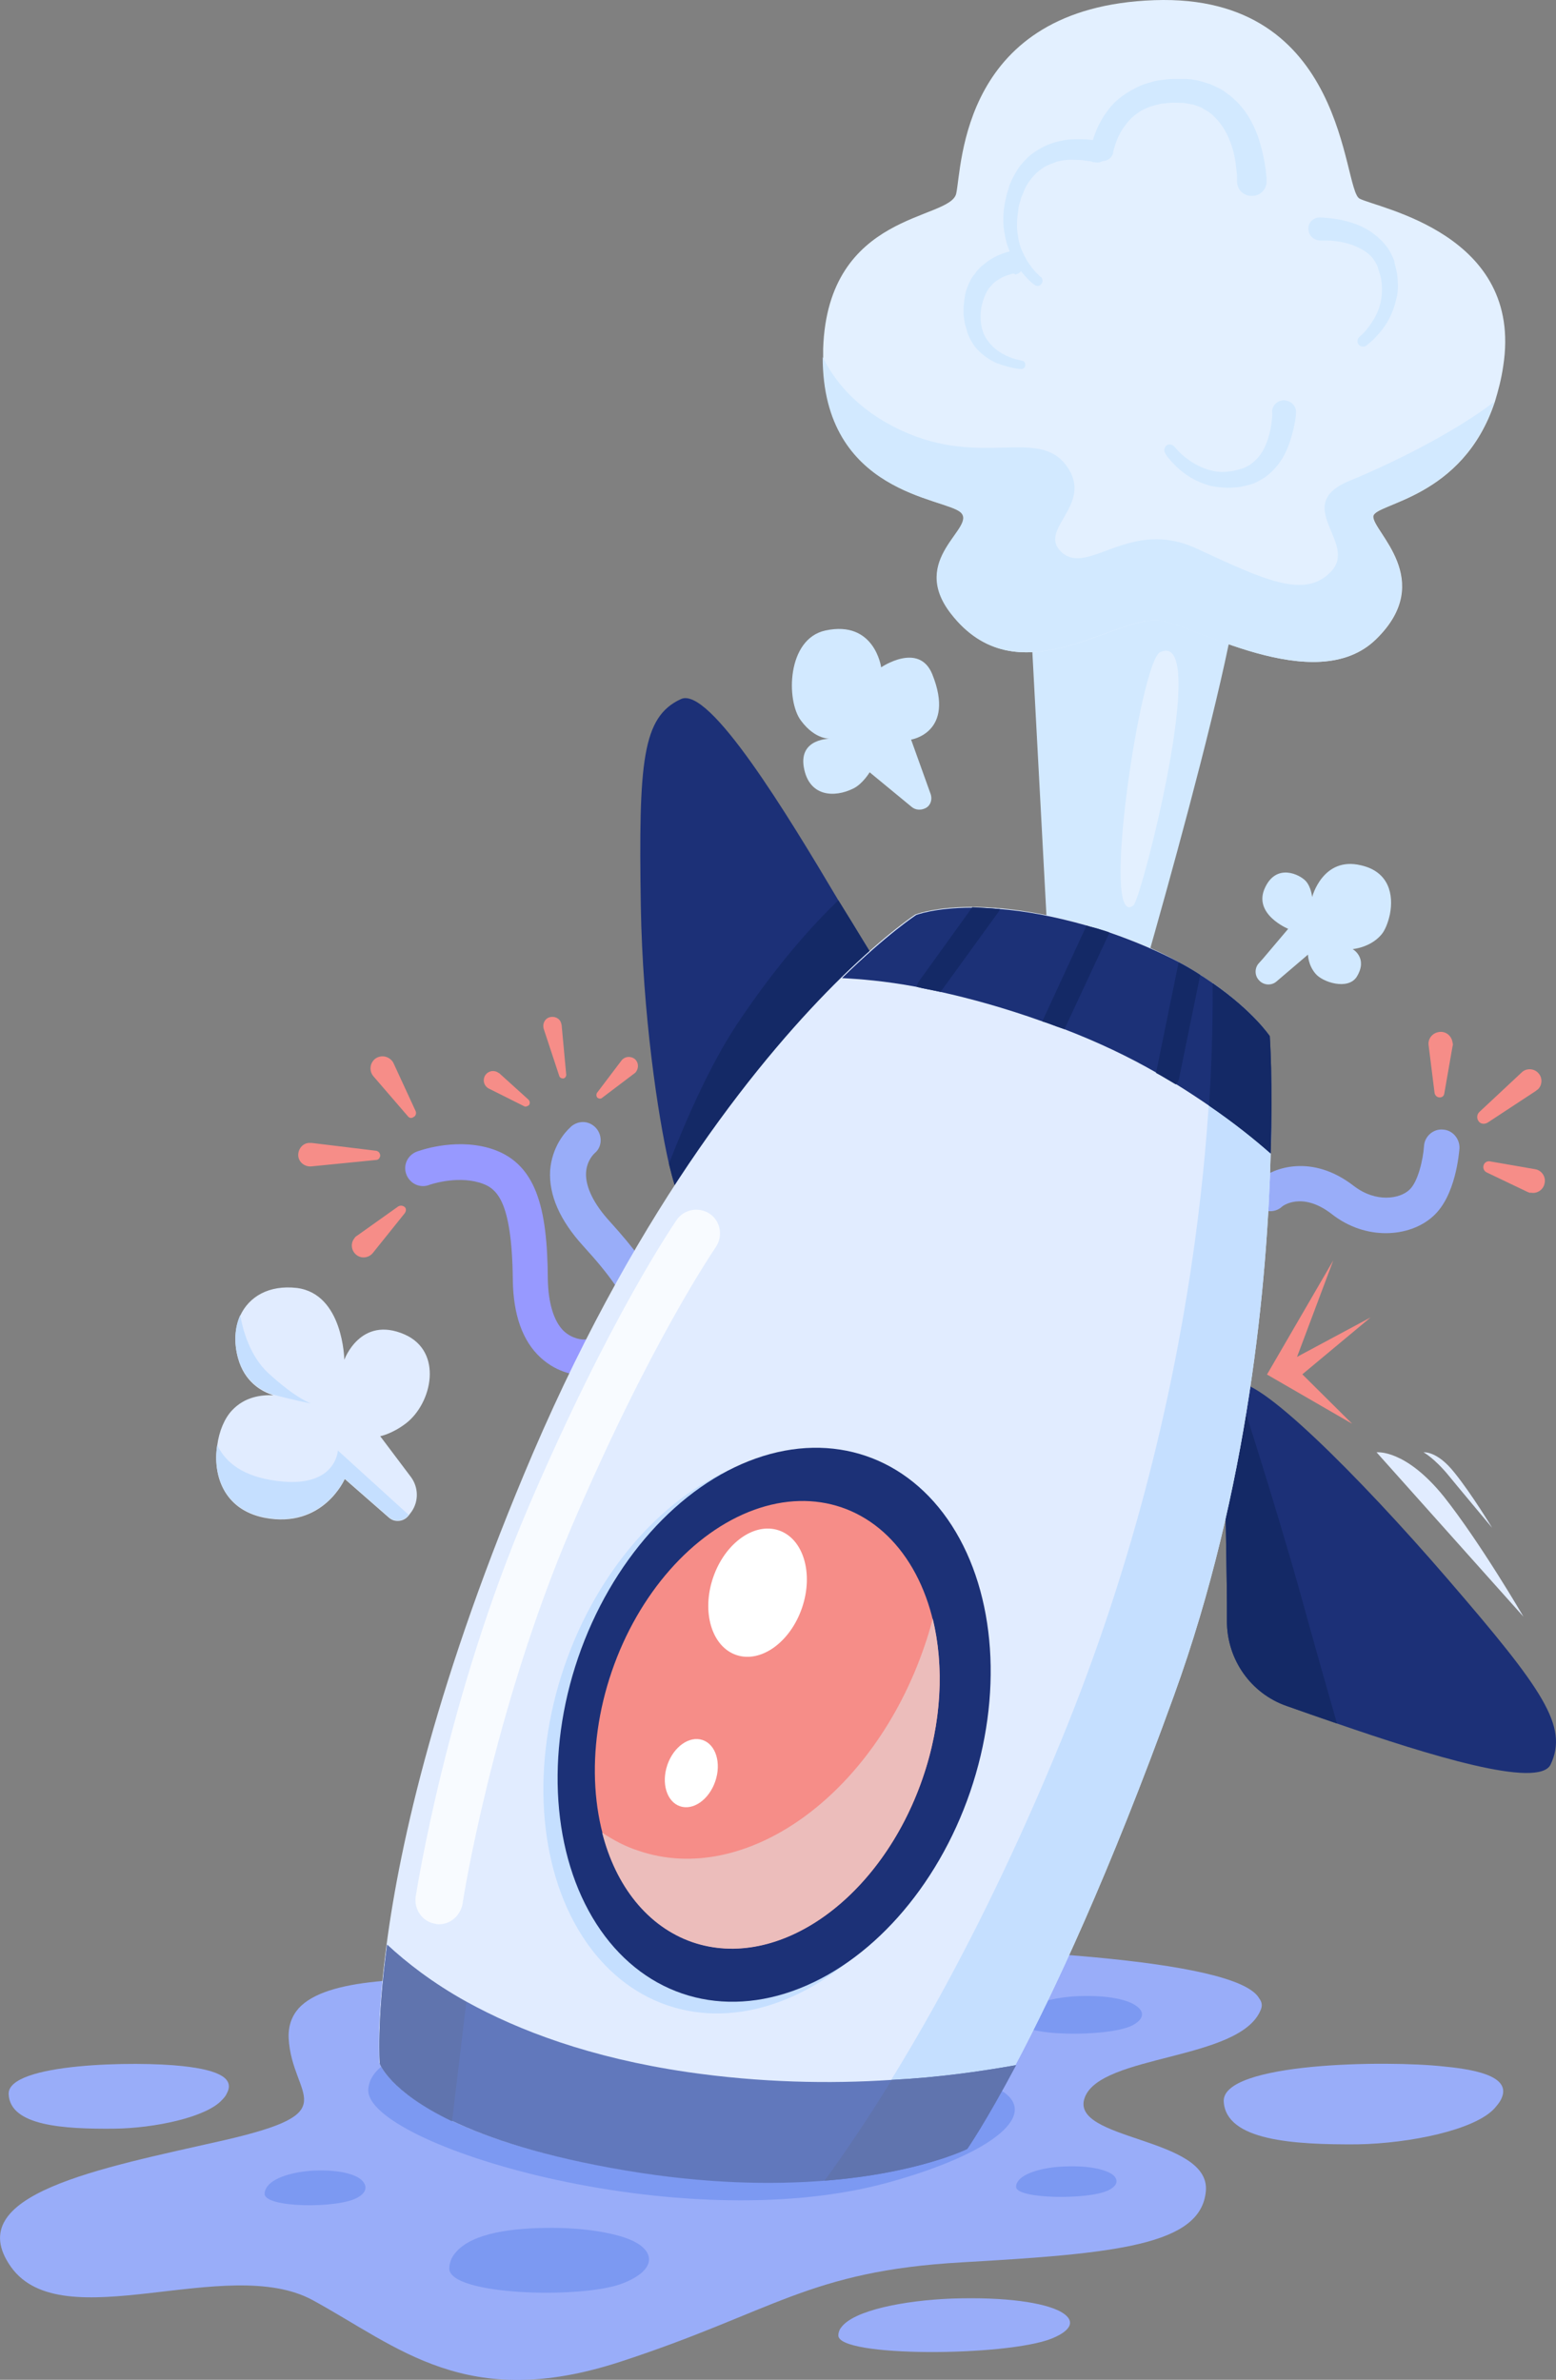 <?xml version="1.0" encoding="utf-8"?>
<svg viewBox="-433.559 -1133 1144.225 1750.058" xmlns="http://www.w3.org/2000/svg">
  <rect x="-433.559" y="-1133" width="1144.225" height="1750.058" fill="#808080" stroke="none"/>
  <g id="XMLID_3_" transform="matrix(3.386, 0, 0, 3.386, -870.396, -1269.994)">
    <path id="XMLID_153_" fill="#99ADF9" d="M402.8,477c-4.5,11-34.7,9.6-38.2,19c-3.5,9.4,27.3,8.5,26.3,20.3 c-1,11.8-19.6,13.6-53,15.5c-33.4,1.9-40.8,10.7-74.2,21.6s-48.1-3.2-66.8-13.4c-18.6-10.1-54.3,8.5-65.5-7.2 c-11.2-15.8,19.3-21.4,46.2-27.5c27-6.2,14.8-9.1,14.1-22.2c-0.1-2.7,0.7-4.8,2.2-6.5c6.1-6.6,23.8-6.7,45-6.3 c26.7,0.6,33.4-8.3,70.6-7.5c34.3,0.7,88.1,2.8,93,11.7C403.1,475.3,403.2,476.1,402.8,477z"/>
  </g>
  <path id="XMLID_155_" fill="#99ADF9" d="M 670.148 411.062 C 669.133 413.094 667.44 415.125 665.408 417.495 C 650.849 433.408 603.109 443.227 564.85 443.904 C 517.448 444.243 468.015 441.196 466.322 412.416 C 466.322 412.416 466.322 412.416 466.322 412.416 C 464.968 383.637 586.18 381.944 628.503 386.684 C 665.07 390.07 676.581 398.535 670.148 411.062 Z"/>
  <path id="XMLID_325_" fill="#99ADF9" d="M -266.706 406.322 C -267.383 408.015 -268.738 409.708 -270.43 411.401 C -281.942 423.928 -319.525 432.054 -349.658 432.393 C -386.902 432.731 -426.178 430.361 -427.194 406.999 C -427.194 406.999 -427.194 406.999 -427.194 406.999 C -428.209 383.976 -332.729 382.621 -299.548 386.346 C -270.769 389.393 -261.289 396.164 -266.706 406.322 Z"/>
  <path id="XMLID_157_" fill="#99ADF9" d="M 339.693 586.786 C 306.512 599.99 182.591 600.668 182.93 584.416 C 182.93 582.384 183.607 580.353 184.961 578.66 C 194.103 565.794 232.024 558.683 266.221 557.329 C 306.512 555.975 333.937 560.376 346.126 566.809 C 357.299 572.904 355.606 580.353 339.693 586.786 Z"/>
  <path id="XMLID_23_" fill="#7C99F2" d="M 23.458 546.495 C -7.014 557.668 -103.848 554.959 -103.171 534.983 C -103.171 532.613 -102.494 530.243 -101.478 527.873 C -93.352 512.298 -67.959 506.542 -38.841 505.526 C -4.983 504.172 22.781 509.589 33.954 516.022 C 48.175 523.81 48.513 537.014 23.458 546.495 Z"/>
  <path id="XMLID_26_" fill="#7C99F2" d="M 398.945 356.55 C 381 365.354 315.654 364.676 315.992 353.165 C 315.992 351.81 316.331 350.456 317.008 349.102 C 322.087 340.299 342.063 335.558 360.347 334.881 C 381.677 334.204 396.236 337.59 402.331 342.33 C 408.425 346.732 407.409 352.149 398.945 356.55 Z"/>
  <path id="XMLID_27_" fill="#7C99F2" d="M 381.339 477.763 C 366.78 484.873 313.284 484.196 313.622 475.054 C 313.622 474.038 313.961 472.684 314.638 471.668 C 318.701 464.558 335.292 460.495 350.189 460.156 C 367.795 459.479 379.646 462.526 384.724 466.251 C 389.126 469.975 388.449 474.377 381.339 477.763 Z"/>
  <path id="XMLID_25_" fill="#7C99F2" d="M 219.497 472.007 C 65.781 514.329 -164.793 443.904 -162.762 403.613 C -162.423 398.535 -160.391 394.133 -156.667 390.07 C -130.258 360.952 -22.589 352.826 75.261 358.582 C 190.04 365.692 267.575 383.976 301.433 403.613 C 332.244 420.881 298.048 450.337 219.497 472.007 Z"/>
  <path id="XMLID_24_" fill="#7C99F2" d="M -170.888 483.18 C -185.447 491.306 -239.62 490.629 -238.942 480.133 C -238.942 478.778 -238.604 477.763 -237.927 476.408 C -233.864 468.282 -217.273 463.881 -202.376 463.204 C -184.769 462.526 -172.919 465.574 -167.84 469.975 C -163.1 474.377 -163.777 479.455 -170.888 483.18 Z"/>
  <path id="XMLID_97_" fill="#D2E9FF" d="M 322.764 -706.595 C 322.764 -706.595 313.961 -734.02 344.433 -735.713 C 374.906 -737.067 344.433 -782.098 374.906 -808.169 C 405.378 -834.24 441.606 -822.728 442.96 -787.854 C 444.315 -752.98 438.559 -731.311 442.96 -722.508 C 447.362 -713.705 460.228 -738.421 476.141 -721.154 C 492.055 -703.886 393.528 -370.384 393.528 -370.384 L 340.032 -383.588 L 322.764 -706.595 Z"/>
  <path id="XMLID_18_" fill="#E3F0FF" d="M 419.598 -653.438 C 405.039 -646.666 375.244 -447.58 399.961 -467.218 C 405.716 -471.619 456.842 -670.705 419.598 -653.438 Z"/>
  <path id="XMLID_151_" fill="#E3F0FF" d="M 671.841 -863.697 C 670.487 -854.216 668.117 -845.413 665.747 -837.626 C 642.046 -765.847 577.377 -763.138 576.361 -753.319 C 575.346 -742.484 623.086 -706.595 578.393 -662.918 C 533.7 -619.241 442.622 -674.768 418.583 -676.8 C 384.724 -679.508 314.299 -619.241 265.882 -681.878 C 234.733 -722.17 284.843 -744.855 273.331 -756.028 C 261.819 -767.201 171.757 -769.232 171.757 -870.468 C 171.757 -872.5 171.757 -874.531 171.757 -876.563 C 175.143 -977.798 265.205 -970.688 269.607 -990.665 C 274.008 -1010.641 272.993 -1127.79 415.197 -1132.869 C 557.739 -1137.947 553.338 -993.712 566.204 -986.94 C 579.747 -979.83 687.077 -961.208 671.841 -863.697 Z"/>
  <path id="XMLID_149_" fill="#D2E9FF" d="M 558.755 -779.39 C 589.227 -791.917 634.936 -814.264 665.408 -837.626 C 641.708 -765.847 577.039 -763.138 576.023 -753.319 C 575.007 -742.484 622.747 -706.595 578.054 -662.918 C 533.362 -619.241 442.283 -674.768 418.244 -676.8 C 384.386 -679.508 313.961 -619.241 265.544 -681.878 C 234.394 -722.17 284.504 -744.855 272.993 -756.028 C 261.481 -767.201 171.418 -769.232 171.418 -870.468 C 179.206 -854.555 195.457 -831.87 230.331 -815.957 C 288.906 -789.209 330.213 -819.004 350.866 -790.224 C 371.52 -761.445 328.181 -743.5 347.48 -726.571 C 367.118 -709.642 397.59 -752.303 446.346 -729.618 C 495.44 -706.933 525.913 -692.036 545.212 -712.689 C 565.527 -733.681 515.417 -761.445 558.755 -779.39 Z"/>
  <path id="XMLID_94_" fill="#D2E9FF" d="M 327.504 -923.287 C 327.504 -923.287 327.166 -923.625 326.15 -924.303 C 325.134 -924.98 324.118 -925.996 322.425 -927.688 C 319.378 -930.736 315.315 -935.476 311.929 -941.909 C 310.237 -944.956 308.544 -948.68 307.189 -952.743 C 305.835 -956.806 305.158 -961.208 304.481 -965.948 C 304.142 -970.688 304.142 -975.428 304.819 -980.169 C 305.158 -982.539 305.496 -984.909 306.174 -987.279 C 306.512 -988.633 306.512 -989.31 307.189 -991.342 L 308.205 -994.728 C 309.221 -998.791 311.929 -1003.869 314.638 -1008.271 C 317.347 -1012.334 321.071 -1016.397 324.796 -1019.444 C 328.858 -1022.491 332.921 -1024.861 336.984 -1026.554 C 341.047 -1028.247 345.449 -1029.263 349.173 -1029.94 C 352.898 -1030.617 356.622 -1030.617 359.669 -1030.617 C 362.717 -1030.617 365.425 -1030.617 367.795 -1030.279 C 370.165 -1029.94 371.858 -1029.94 372.874 -1029.601 C 374.228 -1029.263 374.906 -1029.263 374.906 -1029.263 C 379.307 -1028.247 382.016 -1024.184 381 -1019.783 C 379.984 -1015.381 375.921 -1012.672 371.52 -1013.688 C 371.52 -1013.688 371.181 -1013.688 371.181 -1013.688 L 370.504 -1013.688 C 370.504 -1013.688 370.165 -1013.688 369.488 -1014.027 C 368.472 -1014.365 367.457 -1014.704 365.425 -1014.704 C 363.732 -1015.042 361.701 -1015.381 358.992 -1015.381 C 356.622 -1015.381 353.913 -1015.72 350.866 -1015.381 C 347.819 -1015.042 344.772 -1014.704 341.725 -1013.35 C 338.677 -1012.334 335.292 -1010.979 332.583 -1008.948 C 329.536 -1006.916 326.827 -1004.208 324.457 -1001.161 C 322.087 -998.113 320.394 -995.405 318.701 -990.665 L 317.347 -987.617 L 316.67 -984.909 C 315.992 -982.877 315.315 -980.846 315.315 -978.814 C 314.638 -974.751 314.299 -970.688 314.299 -966.964 C 314.299 -963.239 314.977 -959.177 315.654 -955.791 C 316.331 -952.405 317.685 -949.019 319.04 -946.31 C 321.748 -940.555 325.134 -936.153 327.504 -933.444 C 328.858 -932.09 329.874 -931.074 330.551 -930.397 C 331.229 -929.72 331.567 -929.381 331.567 -929.381 L 331.906 -929.381 C 333.26 -928.027 333.599 -925.657 332.244 -924.303 C 331.229 -922.61 329.197 -922.271 327.504 -923.287 Z"/>
  <path id="XMLID_99_" fill="#D2E9FF" d="M 368.472 -1022.83 C 368.472 -1022.83 368.472 -1023.507 368.811 -1025.2 C 369.15 -1026.554 369.827 -1028.586 370.504 -1031.294 C 372.197 -1036.373 374.906 -1043.483 380.661 -1051.271 C 383.37 -1054.995 387.094 -1059.058 391.496 -1062.105 C 395.898 -1065.491 400.976 -1068.2 406.394 -1070.57 C 409.102 -1071.585 412.149 -1072.263 415.197 -1073.278 C 418.244 -1073.956 421.291 -1074.294 424.338 -1074.633 C 427.386 -1074.971 430.433 -1074.971 433.48 -1074.971 L 435.85 -1074.971 L 436.189 -1074.971 L 437.204 -1074.971 L 437.543 -1074.971 L 438.559 -1074.971 L 442.622 -1074.633 C 443.976 -1074.294 444.992 -1074.294 446.685 -1073.956 L 451.763 -1072.601 C 453.456 -1071.924 455.149 -1071.585 456.842 -1070.908 L 461.244 -1068.877 C 464.291 -1067.523 467 -1065.83 469.37 -1063.798 C 472.078 -1062.105 474.11 -1059.735 476.48 -1057.704 C 484.944 -1048.901 489.685 -1038.405 492.393 -1029.94 C 495.102 -1021.137 496.456 -1013.688 497.133 -1008.609 C 497.472 -1005.901 497.472 -1003.869 497.811 -1002.515 C 497.811 -1000.822 497.811 -1000.145 497.811 -1000.145 C 498.149 -994.05 493.409 -988.972 487.315 -988.972 C 481.22 -988.633 476.141 -993.373 476.141 -999.468 C 476.141 -999.468 476.141 -999.806 476.141 -999.806 L 476.141 -1000.483 C 476.141 -1000.483 476.141 -1000.822 476.141 -1001.838 C 476.141 -1002.853 476.141 -1004.546 475.803 -1006.578 C 475.464 -1010.641 474.787 -1017.074 472.756 -1023.846 C 470.724 -1030.617 467.338 -1038.405 461.921 -1044.499 C 460.567 -1045.853 459.212 -1047.546 457.519 -1048.901 C 455.826 -1050.255 454.134 -1051.609 452.441 -1052.286 L 449.732 -1053.979 C 448.716 -1054.318 448.039 -1054.656 447.023 -1054.995 L 444.315 -1056.011 C 443.299 -1056.349 441.606 -1056.349 440.59 -1056.688 L 436.527 -1057.365 L 435.512 -1057.365 L 435.173 -1057.365 C 434.496 -1057.365 436.189 -1057.365 435.85 -1057.365 L 435.512 -1057.365 L 433.819 -1057.365 C 431.449 -1057.365 429.079 -1057.704 426.708 -1057.365 C 424.338 -1057.027 421.968 -1057.027 419.937 -1056.688 C 417.905 -1056.011 415.535 -1055.672 413.504 -1054.995 C 409.441 -1053.641 405.716 -1051.948 402.669 -1049.578 C 399.622 -1047.546 396.913 -1044.838 394.882 -1042.129 C 390.48 -1036.712 388.11 -1031.294 386.756 -1027.231 C 386.079 -1025.2 385.74 -1023.846 385.402 -1022.83 C 385.063 -1021.814 385.063 -1021.475 385.063 -1021.475 L 385.063 -1020.798 C 384.047 -1016.397 379.984 -1014.027 375.583 -1014.704 C 370.165 -1014.704 367.795 -1018.767 368.472 -1022.83 Z"/>
  <path id="XMLID_100_" fill="#D2E9FF" d="M 536.747 -973.058 C 536.747 -973.058 539.117 -973.058 542.842 -972.72 C 546.566 -972.381 551.645 -971.704 557.739 -970.011 C 563.834 -968.318 570.944 -965.61 577.716 -960.192 C 581.102 -957.484 584.149 -954.436 586.857 -950.712 C 588.212 -948.68 589.227 -946.988 590.243 -944.618 L 591.598 -941.57 L 592.275 -938.184 C 593.29 -934.799 594.306 -929.72 594.306 -925.657 C 594.645 -921.255 594.306 -917.192 593.29 -913.468 C 591.598 -905.681 588.55 -898.909 585.165 -893.83 C 581.779 -888.752 578.054 -885.027 575.684 -882.657 C 572.976 -880.287 571.283 -878.933 571.283 -878.933 C 569.59 -877.578 566.881 -877.917 565.527 -879.61 C 564.172 -881.303 564.511 -884.011 566.204 -885.366 C 565.865 -885.027 571.96 -889.767 577.039 -898.909 C 579.747 -903.311 581.779 -909.066 582.456 -915.5 C 582.794 -918.547 582.794 -921.933 582.456 -924.98 C 582.117 -928.366 581.44 -930.736 580.086 -934.799 L 579.409 -937.169 L 578.393 -939.2 C 577.716 -940.555 576.7 -941.909 576.023 -942.925 C 574.33 -945.295 571.96 -946.988 569.59 -948.68 C 564.511 -951.728 559.094 -953.759 554.015 -954.775 C 548.936 -955.791 544.873 -956.129 541.826 -956.129 C 538.779 -956.129 537.425 -956.129 537.425 -956.129 C 532.684 -956.129 528.621 -959.854 528.621 -964.594 C 528.283 -968.995 532.007 -973.058 536.747 -973.058 Z"/>
  <path id="XMLID_101_" fill="#D2E9FF" d="M 311.929 -931.751 C 311.929 -931.751 311.591 -931.751 311.252 -931.751 C 310.575 -931.751 309.898 -931.413 308.882 -931.074 C 306.512 -930.397 303.465 -929.381 300.079 -927.011 C 298.386 -925.996 296.693 -924.641 295.339 -922.948 C 293.646 -921.255 292.292 -919.224 291.276 -916.854 C 290.26 -914.484 289.244 -912.114 288.567 -909.066 C 287.89 -906.358 287.552 -902.972 287.552 -900.263 C 287.552 -896.539 287.89 -894.169 288.567 -891.46 C 289.244 -888.752 290.26 -886.043 291.953 -883.673 C 295 -878.933 299.063 -875.547 303.126 -873.177 C 307.189 -870.807 310.914 -869.452 313.622 -868.775 C 316.331 -868.098 318.024 -867.76 317.685 -867.76 C 319.378 -867.76 320.733 -866.067 320.394 -864.374 C 320.394 -862.681 318.701 -861.327 317.008 -861.665 C 317.008 -861.665 314.977 -861.665 311.929 -862.342 C 308.882 -863.019 304.481 -864.035 299.063 -866.067 C 293.985 -868.437 288.229 -872.161 283.489 -877.917 C 281.119 -880.964 279.426 -884.35 278.071 -887.736 C 277.394 -889.429 277.056 -891.799 276.378 -893.492 C 275.701 -895.523 275.701 -896.878 275.363 -898.909 C 275.363 -899.925 275.024 -900.263 275.024 -901.956 L 275.024 -904.665 C 275.024 -906.696 275.024 -908.389 275.363 -910.421 C 275.701 -914.145 276.378 -918.208 277.733 -921.594 C 279.087 -925.318 280.78 -928.704 283.15 -931.413 C 285.181 -934.46 287.552 -936.83 290.26 -938.862 C 295 -942.925 299.74 -944.956 303.126 -946.31 C 304.819 -946.988 306.174 -947.326 307.189 -947.665 C 308.205 -948.003 308.882 -948.003 308.882 -948.003 C 313.622 -949.019 318.362 -946.31 319.378 -941.57 C 320.394 -936.83 317.685 -932.09 312.945 -931.074 C 312.607 -931.751 312.268 -931.751 311.929 -931.751 Z"/>
  <path id="XMLID_15_" fill="#D2E9FF" d="M 519.48 -829.5 C 519.48 -829.5 519.48 -827.13 518.803 -823.405 C 518.125 -819.681 517.11 -814.602 515.078 -808.508 C 513.047 -802.413 509.999 -795.303 504.244 -788.87 C 501.535 -785.823 498.149 -782.776 494.086 -780.406 C 492.055 -779.39 490.023 -778.036 487.992 -777.358 L 484.606 -776.343 L 481.559 -775.665 C 478.173 -774.65 473.094 -774.311 469.031 -774.311 C 464.63 -774.311 460.567 -774.988 456.842 -775.665 C 449.055 -777.697 442.622 -781.083 437.543 -784.807 C 432.464 -788.532 429.079 -792.256 426.708 -794.965 C 424.338 -797.673 423.323 -799.366 423.323 -799.705 C 421.968 -801.398 422.645 -804.106 424.338 -805.461 C 426.031 -806.815 428.74 -806.138 430.094 -804.445 C 430.094 -804.783 434.157 -798.689 443.299 -792.933 C 447.701 -790.224 453.456 -787.516 459.551 -786.5 C 462.598 -785.823 465.984 -785.823 469.031 -786.161 C 472.417 -786.5 474.787 -786.839 478.85 -788.193 L 481.22 -788.87 L 483.252 -789.886 C 484.606 -790.563 485.96 -791.24 486.976 -792.256 C 489.346 -793.949 491.378 -796.319 493.07 -798.35 C 496.456 -803.091 498.488 -808.508 499.842 -813.587 C 501.196 -818.665 501.535 -822.728 501.874 -825.775 C 502.212 -828.823 501.874 -830.177 501.874 -830.177 C 501.874 -834.917 505.936 -838.642 510.677 -838.642 C 515.755 -838.303 519.818 -834.579 519.48 -829.5 Z"/>
  <path id="XMLID_104_" fill="#D2E9FF" d="M 250.646 -549.493 L 236.426 -589.107 C 236.426 -589.107 269.268 -594.186 252.001 -637.186 C 242.182 -661.225 214.418 -642.264 214.418 -642.264 C 214.418 -642.264 209.678 -677.138 173.45 -669.351 C 145.009 -663.256 144.332 -617.548 155.505 -602.989 C 166.339 -588.43 177.513 -589.784 177.513 -589.784 C 177.513 -589.784 153.812 -590.461 157.536 -568.792 C 161.261 -547.123 179.883 -546.107 194.103 -553.218 C 200.875 -556.603 205.953 -565.068 205.953 -565.068 L 236.764 -539.674 C 239.473 -537.304 243.536 -536.966 246.922 -538.659 C 250.646 -540.351 252.339 -545.092 250.646 -549.493 Z"/>
  <path id="XMLID_148_" fill="#D2E9FF" d="M 588.55 -460.785 C 587.196 -454.352 584.826 -448.596 582.117 -445.549 C 573.991 -436.068 561.125 -435.053 561.125 -435.053 C 561.125 -435.053 572.637 -428.62 564.172 -414.738 C 557.739 -404.58 538.779 -410.675 533.7 -417.108 C 528.283 -423.541 528.283 -430.99 528.283 -430.99 L 505.259 -411.352 C 501.535 -407.966 495.44 -408.305 492.055 -412.368 C 489.007 -415.754 489.007 -421.171 492.055 -424.557 L 495.102 -427.942 L 513.724 -449.95 C 513.724 -449.95 487.315 -460.785 496.795 -480.423 C 505.259 -498.367 522.188 -489.903 526.59 -485.163 C 530.653 -480.761 531.33 -473.312 531.33 -473.312 C 531.33 -473.312 539.117 -503.446 567.22 -496.674 C 588.212 -491.934 591.259 -474.667 588.55 -460.785 Z"/>
  <path id="XMLID_22_" fill="#E1ECFF" d="M -131.274 -46.7 C -125.856 -39.251 -125.518 -29.094 -130.935 -21.306 L -132.966 -18.598 C -134.998 -15.889 -138.045 -14.535 -141.092 -14.535 C -143.462 -14.535 -145.494 -15.212 -147.525 -16.905 L -180.029 -45.346 C -180.029 -45.346 -195.943 -8.44 -239.281 -16.905 C -269.415 -22.999 -277.202 -48.731 -273.816 -70.062 C -272.462 -80.558 -268.399 -90.038 -262.982 -95.794 C -253.501 -105.952 -241.312 -107.306 -232.509 -106.967 C -241.312 -109.676 -253.84 -116.786 -258.58 -134.392 C -261.627 -145.566 -260.95 -156.739 -256.887 -165.542 C -250.454 -179.424 -235.895 -188.227 -215.242 -185.857 C -181.045 -181.455 -180.368 -133.038 -180.368 -133.038 C -180.368 -133.038 -168.517 -165.881 -136.014 -151.66 C -107.573 -139.133 -115.699 -101.211 -134.998 -86.314 C -145.155 -78.527 -153.958 -76.834 -153.958 -76.834 L -131.274 -46.7 Z"/>
  <path id="XMLID_144_" fill="#C5DFFF" d="M -204.746 -100.873 C -204.746 -100.873 -218.627 -103.582 -232.171 -107.306 C -240.974 -110.015 -253.501 -116.786 -258.58 -134.731 C -261.627 -145.904 -260.95 -157.077 -256.887 -165.881 C -254.856 -154.03 -249.438 -135.408 -236.234 -123.219 C -215.58 -104.259 -204.746 -100.873 -204.746 -100.873 Z"/>
  <path id="XMLID_20_" fill="#C5DFFF" d="M -132.966 -18.936 C -134.998 -16.228 -138.045 -14.873 -141.092 -14.873 C -143.462 -14.873 -145.494 -15.55 -147.525 -17.243 L -180.029 -45.684 C -180.029 -45.684 -195.943 -8.779 -239.281 -17.243 C -269.415 -23.338 -277.202 -49.07 -273.816 -70.401 C -269.076 -60.243 -258.58 -48.731 -234.541 -44.668 C -186.462 -36.204 -185.108 -66.338 -185.108 -66.338 L -132.966 -18.936 Z"/>
  <path id="XMLID_329_" d="M -3.967 -121.526 C -8.368 -121.526 -22.927 -122.542 -36.132 -134.731 C -49.337 -146.92 -56.108 -166.219 -56.447 -191.613 C -57.124 -251.542 -68.636 -259.668 -81.163 -263.392 C -98.77 -268.471 -117.73 -261.699 -117.73 -261.699 C -124.502 -258.99 -131.951 -262.376 -134.659 -269.148 C -137.368 -275.919 -133.982 -283.368 -127.211 -286.077 C -126.195 -286.415 -100.463 -296.234 -74.053 -288.786 C -38.841 -278.628 -31.053 -244.431 -30.715 -192.29 C -30.376 -174.684 -26.313 -161.479 -19.203 -154.369 C -12.431 -147.936 -4.644 -147.936 -4.644 -147.936 C 2.466 -148.613 8.561 -142.518 8.899 -135.408 C 9.238 -128.298 3.82 -122.204 -3.29 -121.865 C -2.951 -121.526 -3.29 -121.526 -3.967 -121.526 Z" style="fill: rgb(151, 153, 255);"/>
  <path id="XMLID_5_" fill="#99ADF9" d="M -14.463 -303.683 C -17.849 -300.636 -27.668 -289.801 -29.022 -272.195 C -30.038 -254.25 -21.912 -235.628 -4.644 -216.668 C 35.647 -172.652 33.277 -158.77 26.505 -147.597 C 17.025 -131.684 -1.258 -123.896 -1.258 -123.896 C -8.03 -121.188 -11.077 -113.739 -8.368 -106.967 C -5.66 -100.196 1.789 -97.149 8.561 -99.857 C 9.576 -100.196 35.308 -110.692 49.19 -134.392 C 67.812 -166.219 49.867 -196.014 14.994 -234.613 C 3.143 -247.479 -2.951 -260.006 -2.613 -270.164 C -2.274 -279.644 3.482 -284.723 3.82 -285.061 C 9.238 -289.463 9.576 -297.927 4.836 -303.345 C 0.096 -308.762 -7.691 -309.439 -13.447 -304.699 C -13.786 -304.36 -14.124 -304.022 -14.463 -303.683 Z"/>
  <path id="XMLID_332_" fill="#99ADF9" d="M 585.503 -226.148 C 572.637 -226.148 558.417 -230.211 545.551 -240.368 C 523.543 -257.297 508.984 -245.786 508.984 -245.447 C 503.566 -240.707 495.102 -241.384 490.7 -247.14 C 485.96 -252.557 486.637 -261.022 492.393 -265.423 C 502.889 -274.227 530.992 -284.723 561.802 -261.022 C 578.393 -248.156 595.999 -251.542 602.771 -257.975 C 609.204 -263.731 612.928 -280.321 613.605 -290.14 C 613.944 -297.25 620.377 -303.006 627.487 -302.329 C 634.597 -301.99 640.015 -295.557 639.676 -288.447 C 639.338 -285.061 636.967 -253.573 620.377 -238.676 C 611.912 -230.888 599.385 -226.148 585.503 -226.148 Z"/>
  <path id="XMLID_125_" fill="#E1ECFF" d="M 578.731 -64.983 L 686.739 55.89 C 686.739 55.89 655.251 1.717 628.164 -32.479 C 599.724 -67.692 578.731 -64.983 578.731 -64.983 Z"/>
  <path id="XMLID_13_" fill="#E1ECFF" d="M 663.715 -9.456 C 663.715 -9.456 635.952 -42.637 631.889 -47.716 C 621.054 -60.92 613.267 -64.983 613.267 -64.983 C 613.267 -64.983 623.086 -66.338 635.952 -50.086 C 648.818 -34.172 663.715 -9.456 663.715 -9.456 Z"/>
  <polygon id="XMLID_103_" points="498.149 -122.204 546.905 -206.172 517.787 -128.637 560.787 -85.975" style="fill: rgb(246, 141, 136);"/>
  <polygon id="XMLID_110_" points="574.33 -164.188 504.244 -126.605 521.511 -120.172" style="fill: rgb(246, 141, 136);"/>
  <path id="XMLID_115_" d="M -133.644 -312.148 L -159.037 -341.604 C -162.084 -345.329 -161.746 -350.746 -158.021 -354.132 C -154.297 -357.179 -148.88 -356.84 -145.494 -353.116 C -144.817 -352.439 -144.478 -351.762 -144.14 -351.084 L -127.888 -315.872 C -127.211 -314.179 -127.888 -312.148 -129.581 -311.47 C -130.935 -310.455 -132.628 -310.793 -133.644 -312.148 Z" style="fill: rgb(246, 141, 136);"/>
  <path id="XMLID_119_" d="M -157.006 -279.982 L -204.746 -275.242 C -209.486 -274.904 -213.887 -278.29 -214.226 -283.03 C -214.565 -287.77 -211.179 -292.171 -206.439 -292.51 C -205.761 -292.51 -205.084 -292.51 -204.407 -292.51 L -157.006 -286.754 C -154.974 -286.415 -153.958 -284.723 -153.958 -283.03 C -154.297 -281.337 -155.313 -279.982 -157.006 -279.982 Z" style="fill: rgb(246, 141, 136);"/>
  <path id="XMLID_120_" d="M -136.014 -240.707 L -159.376 -211.589 C -162.423 -207.865 -167.84 -207.187 -171.565 -210.235 C -175.289 -213.282 -175.966 -218.699 -172.919 -222.424 C -172.58 -223.101 -171.903 -223.778 -171.226 -224.117 L -140.754 -245.786 C -139.061 -246.801 -137.029 -246.463 -135.675 -245.109 C -134.659 -243.754 -134.998 -242.061 -136.014 -240.707 Z" style="fill: rgb(246, 141, 136);"/>
  <path id="XMLID_10_" d="M 5.513 -329.415 L 23.458 -353.116 C 25.828 -356.163 29.891 -356.502 32.938 -354.47 C 35.986 -352.1 36.324 -348.037 34.293 -344.99 C 33.954 -344.651 33.616 -343.974 32.938 -343.636 L 9.238 -325.691 C 8.222 -324.675 6.529 -325.014 5.513 -326.029 C 4.836 -327.045 4.836 -328.4 5.513 -329.415 Z" style="fill: rgb(246, 141, 136);"/>
  <path id="XMLID_8_" d="M -22.25 -341.604 L -33.762 -376.478 C -34.778 -379.864 -33.085 -383.927 -29.361 -384.943 C -25.975 -385.958 -21.912 -384.265 -20.896 -380.541 C -20.896 -380.202 -20.557 -379.525 -20.557 -379.187 L -17.172 -342.62 C -17.172 -341.266 -18.187 -339.911 -19.542 -339.911 C -20.896 -339.911 -21.912 -340.588 -22.25 -341.604 Z" style="fill: rgb(246, 141, 136);"/>
  <path id="XMLID_7_" d="M -48.321 -319.596 L -74.053 -332.463 C -77.439 -334.155 -78.793 -338.218 -77.1 -341.604 C -75.408 -344.99 -71.345 -346.344 -67.959 -344.651 C -67.282 -344.313 -66.943 -343.974 -66.266 -343.636 L -44.935 -324.337 C -43.92 -323.321 -43.581 -321.628 -44.597 -320.274 C -45.951 -319.258 -47.305 -318.919 -48.321 -319.596 Z" style="fill: rgb(246, 141, 136);"/>
  <path id="XMLID_121_" d="M 634.597 -363.612 L 628.503 -328.738 C 628.164 -326.707 626.471 -325.691 624.44 -326.029 C 622.747 -326.368 621.731 -327.722 621.393 -329.077 L 616.991 -364.289 C 616.314 -369.029 619.7 -373.431 624.779 -374.108 C 629.519 -374.785 633.92 -371.399 634.597 -366.321 C 634.936 -365.305 634.936 -364.628 634.597 -363.612 Z" style="fill: rgb(246, 141, 136);"/>
  <path id="XMLID_122_" d="M 695.881 -330.77 L 660.33 -307.408 C 657.96 -306.053 654.912 -306.392 653.558 -308.762 C 652.204 -310.793 652.542 -313.502 654.235 -315.195 L 685.385 -344.313 C 688.77 -347.699 694.526 -347.36 697.574 -343.974 C 700.959 -340.588 700.621 -334.833 697.235 -331.785 C 696.558 -331.447 696.219 -331.108 695.881 -330.77 Z" style="fill: rgb(246, 141, 136);"/>
  <path id="XMLID_123_" d="M 690.125 -256.282 L 659.652 -270.841 C 657.621 -271.856 656.605 -274.227 657.621 -276.597 C 658.298 -278.29 660.33 -279.305 662.022 -278.967 L 695.203 -273.211 C 699.944 -272.534 703.329 -267.793 702.314 -263.053 C 701.636 -258.313 696.896 -254.927 692.156 -255.943 C 691.818 -255.605 691.14 -255.943 690.125 -256.282 Z" style="fill: rgb(246, 141, 136);"/>
  <path id="XMLID_127_" d="M 213.064 -422.187 C 213.064 -422.187 70.521 -251.542 65.104 -255.943 C 63.749 -256.959 61.379 -264.746 58.332 -277.274 C 50.206 -312.825 39.033 -387.313 37.679 -466.541 C 35.986 -573.194 38.694 -605.698 67.135 -618.902 C 88.127 -628.721 145.347 -534.257 182.93 -470.942 C 196.473 -449.273 206.969 -431.328 213.064 -422.187 Z" style="fill: rgb(28, 48, 119);"/>
  <path id="XMLID_124_" d="M 213.064 -422.187 C 213.064 -422.187 70.521 -251.542 65.104 -255.943 C 63.749 -256.959 61.379 -264.746 58.332 -277.274 C 72.214 -312.825 89.143 -350.407 107.765 -378.848 C 137.899 -424.218 164.985 -453.675 182.93 -470.942 C 196.473 -449.273 206.969 -431.328 213.064 -422.187 Z" style="fill: rgb(20, 41, 102);"/>
  <path id="XMLID_11_" d="M 706.715 164.575 C 697.912 182.858 616.314 157.465 549.613 134.441 C 536.747 130.04 524.22 125.638 512.708 121.575 C 486.299 112.433 468.693 87.378 468.693 59.276 C 469.031 -6.07 462.937 -110.015 475.464 -115.432 C 490.362 -122.204 564.172 -49.409 631.55 28.804 C 701.298 109.725 719.92 136.473 706.715 164.575 Z" style="fill: rgb(28, 48, 119);"/>
  <path id="XMLID_9_" d="M 549.613 134.441 C 536.747 130.04 524.22 125.638 512.708 121.575 C 486.299 112.433 468.693 87.378 468.693 59.276 C 469.031 -6.07 462.937 -110.015 475.464 -115.432 C 475.803 -115.432 503.566 -29.432 522.527 38.284 C 533.362 77.559 542.503 109.725 549.613 134.441 Z" style="fill: rgb(20, 41, 102);"/>
  <path id="XMLID_116_" fill="#E1ECFF" d="M 500.858 -284.723 C 498.488 -192.29 484.944 -38.574 429.756 113.788 C 382.016 245.834 340.709 333.527 313.284 385.33 C 290.599 427.991 277.394 446.952 277.394 446.952 C 277.394 446.952 241.505 464.896 172.434 470.314 C 133.836 473.361 85.08 472.684 26.505 462.865 C -137.368 435.44 -154.636 383.976 -154.636 383.976 C -154.636 383.976 -157.006 354.519 -149.218 296.622 C -139.399 222.134 -112.313 100.922 -41.549 -64.645 C 38.017 -249.849 128.757 -358.872 184.961 -414.061 C 218.142 -446.564 239.473 -460.446 239.473 -460.446 C 239.473 -460.446 283.489 -478.391 374.567 -449.95 C 410.795 -438.777 438.22 -424.218 457.519 -410.336 C 487.315 -389.683 499.503 -371.399 499.503 -371.399 C 499.503 -371.399 502.551 -338.218 500.858 -284.723 Z"/>
  <path id="XMLID_113_" fill="#C5DFFF" d="M 500.858 -284.723 C 498.488 -192.29 484.944 -38.574 429.756 113.788 C 382.016 245.834 340.709 333.527 313.284 385.33 C 290.599 427.991 277.394 446.952 277.394 446.952 C 277.394 446.952 241.505 464.896 172.434 470.314 C 216.449 410.046 281.796 305.425 346.803 146.969 C 452.441 -110.353 458.874 -336.525 457.858 -410.336 C 487.653 -389.683 499.842 -371.399 499.842 -371.399 C 499.842 -371.399 502.551 -338.218 500.858 -284.723 Z"/>
  <path id="XMLID_324_" fill="#F8FBFF" d="M -110.62 282.063 C -111.636 282.063 -112.313 282.063 -113.329 281.724 C -122.809 280.37 -129.242 271.228 -127.888 261.748 C -126.872 255.992 -105.203 116.496 -45.274 -24.015 C 14.655 -164.188 62.056 -232.92 64.088 -235.967 C 69.505 -243.754 80.34 -245.786 88.466 -240.368 C 96.253 -234.951 98.285 -224.117 92.867 -215.991 C 92.529 -215.313 45.127 -146.92 -13.109 -10.472 C -71.345 125.977 -93.352 265.472 -93.352 266.826 C -95.045 275.968 -102.494 282.063 -110.62 282.063 Z"/>
  <path id="XMLID_351_" fill="#1C3177" d="M 500.858 -284.723 C 489.007 -295.219 473.771 -307.408 455.488 -319.935 C 448.039 -325.014 439.913 -330.431 431.11 -335.848 C 426.37 -338.557 421.63 -341.604 416.551 -344.313 C 396.575 -355.825 373.89 -366.659 349.173 -376.14 C 347.142 -376.817 345.449 -377.494 343.417 -378.171 C 339.693 -379.525 336.307 -380.88 332.921 -381.895 C 304.481 -392.053 279.426 -398.824 258.095 -403.565 C 252.001 -404.919 245.906 -405.935 240.489 -407.289 C 216.788 -411.691 198.505 -413.045 185.639 -413.722 C 218.82 -446.226 240.15 -460.108 240.15 -460.108 C 240.15 -460.108 253.693 -465.525 281.457 -465.525 C 287.552 -465.525 294.323 -465.186 301.772 -464.509 C 319.378 -463.155 340.709 -459.431 365.764 -452.32 C 368.811 -451.305 372.197 -450.627 375.244 -449.612 C 377.614 -448.934 379.984 -448.257 382.354 -447.242 C 401.992 -440.47 418.921 -433.021 433.142 -425.572 C 438.897 -422.525 443.976 -419.478 449.055 -416.092 C 452.441 -414.061 455.149 -412.029 458.197 -409.998 C 487.992 -389.344 500.181 -371.061 500.181 -371.061 C 500.181 -371.061 502.551 -338.218 500.858 -284.723 Z"/>
  <path id="XMLID_111_" fill="#142966" d="M 500.858 -284.723 C 489.007 -295.219 473.771 -307.408 455.488 -319.935 C 458.197 -359.549 458.197 -390.36 458.197 -409.998 C 487.992 -389.344 500.181 -371.061 500.181 -371.061 C 500.181 -371.061 502.551 -338.218 500.858 -284.723 Z"/>
  <path id="XMLID_337_" fill="#142966" d="M 449.055 -416.092 L 433.48 -339.911 C 433.142 -338.218 432.464 -336.864 431.11 -335.51 C 426.37 -338.218 421.63 -341.266 416.551 -343.974 L 433.142 -425.234 C 438.897 -422.187 444.315 -419.139 449.055 -416.092 Z"/>
  <path id="XMLID_336_" fill="#142966" d="M 382.354 -447.242 L 349.173 -376.14 C 347.142 -376.817 345.449 -377.494 343.417 -378.171 C 339.693 -379.525 336.307 -380.88 332.921 -381.895 L 365.425 -452.32 C 368.472 -451.305 371.858 -450.627 374.906 -449.612 C 377.614 -448.596 379.984 -447.919 382.354 -447.242 Z"/>
  <path id="XMLID_333_" fill="#142966" d="M 301.772 -464.509 C 301.433 -463.832 301.095 -463.155 300.756 -462.478 L 258.095 -403.565 C 252.001 -404.919 245.906 -405.935 240.489 -407.289 C 240.827 -408.643 241.166 -409.998 242.182 -411.352 L 281.457 -465.864 C 287.552 -465.525 294.323 -465.186 301.772 -464.509 Z"/>
  <ellipse id="XMLID_130_" transform="matrix(0.946, 0.324, -0.324, 0.946, -17.522, -347.985)" fill="#C5DFFF" cx="294.1" cy="417" rx="152.364" ry="211.278"/>
  <ellipse id="XMLID_132_" transform="matrix(0.946, 0.324, -0.324, 0.946, -10.844, -353.586)" fill="#1C3177" cx="297.1" cy="415.1" rx="152.364" ry="208.907"/>
  <ellipse id="XMLID_133_" transform="matrix(0.946, 0.324, -0.324, 0.946, -14.503, -353.101)" cx="295.6" cy="415.1" rx="120.875" ry="168.954" style="fill: rgb(246, 141, 136);"/>
  <ellipse id="XMLID_134_" transform="matrix(0.946, 0.324, -0.324, 0.946, -28.927, -422.398)" cx="293.5" cy="386.4" rx="34.536" ry="48.418" style="fill: rgb(255, 255, 255);"/>
  <ellipse id="XMLID_135_" transform="matrix(0.946, 0.324, -0.324, 0.946, -51.325, -322.112)" cx="279.1" cy="425.6" rx="18.622" ry="25.733" style="fill: rgb(255, 255, 255);"/>
  <path id="XMLID_141_" d="M 244.89 174.732 C 214.418 263.102 138.914 316.936 75.6 295.267 C 42.419 283.755 19.057 253.622 9.238 214.685 C 17.364 220.102 26.167 224.842 35.647 227.89 C 114.198 254.976 208.662 187.598 246.245 77.559 C 248.615 70.788 250.646 64.016 252.339 57.245 C 260.804 92.118 259.111 133.764 244.89 174.732 Z" style="fill: rgb(236, 189, 187);"/>
  <path id="XMLID_150_" d="M 313.622 385.668 C 290.937 428.33 277.733 447.29 277.733 447.29 C 277.733 447.29 241.843 465.235 172.773 470.652 C 134.174 473.7 85.419 473.022 26.844 463.204 C -33.762 453.046 -74.053 439.503 -101.14 426.637 C -147.187 404.629 -154.297 384.314 -154.297 384.314 C -154.297 384.314 -156.667 354.858 -148.88 296.96 C -134.659 310.165 -115.699 325.062 -90.644 338.944 C -52.045 360.275 0.435 380.251 71.875 390.747 C 125.371 398.535 176.497 399.55 222.205 396.503 C 256.063 394.81 286.874 390.409 313.622 385.668 Z" style="fill: rgb(97, 120, 188);"/>
  <path id="XMLID_114_" d="M 313.622 385.668 C 290.937 428.33 277.733 447.29 277.733 447.29 C 277.733 447.29 241.843 465.235 172.773 470.652 C 187.331 450.676 203.922 426.298 222.205 396.503 C 256.063 394.81 286.874 390.409 313.622 385.668 Z" style="fill: rgb(96, 116, 174);"/>
  <path id="XMLID_143_" d="M -90.644 339.283 L -101.14 426.975 C -147.187 404.968 -154.297 384.653 -154.297 384.653 C -154.297 384.653 -156.667 355.196 -148.88 297.299 C -134.659 310.503 -115.699 325.062 -90.644 339.283 Z" style="fill: rgb(96, 116, 174);"/>
</svg>